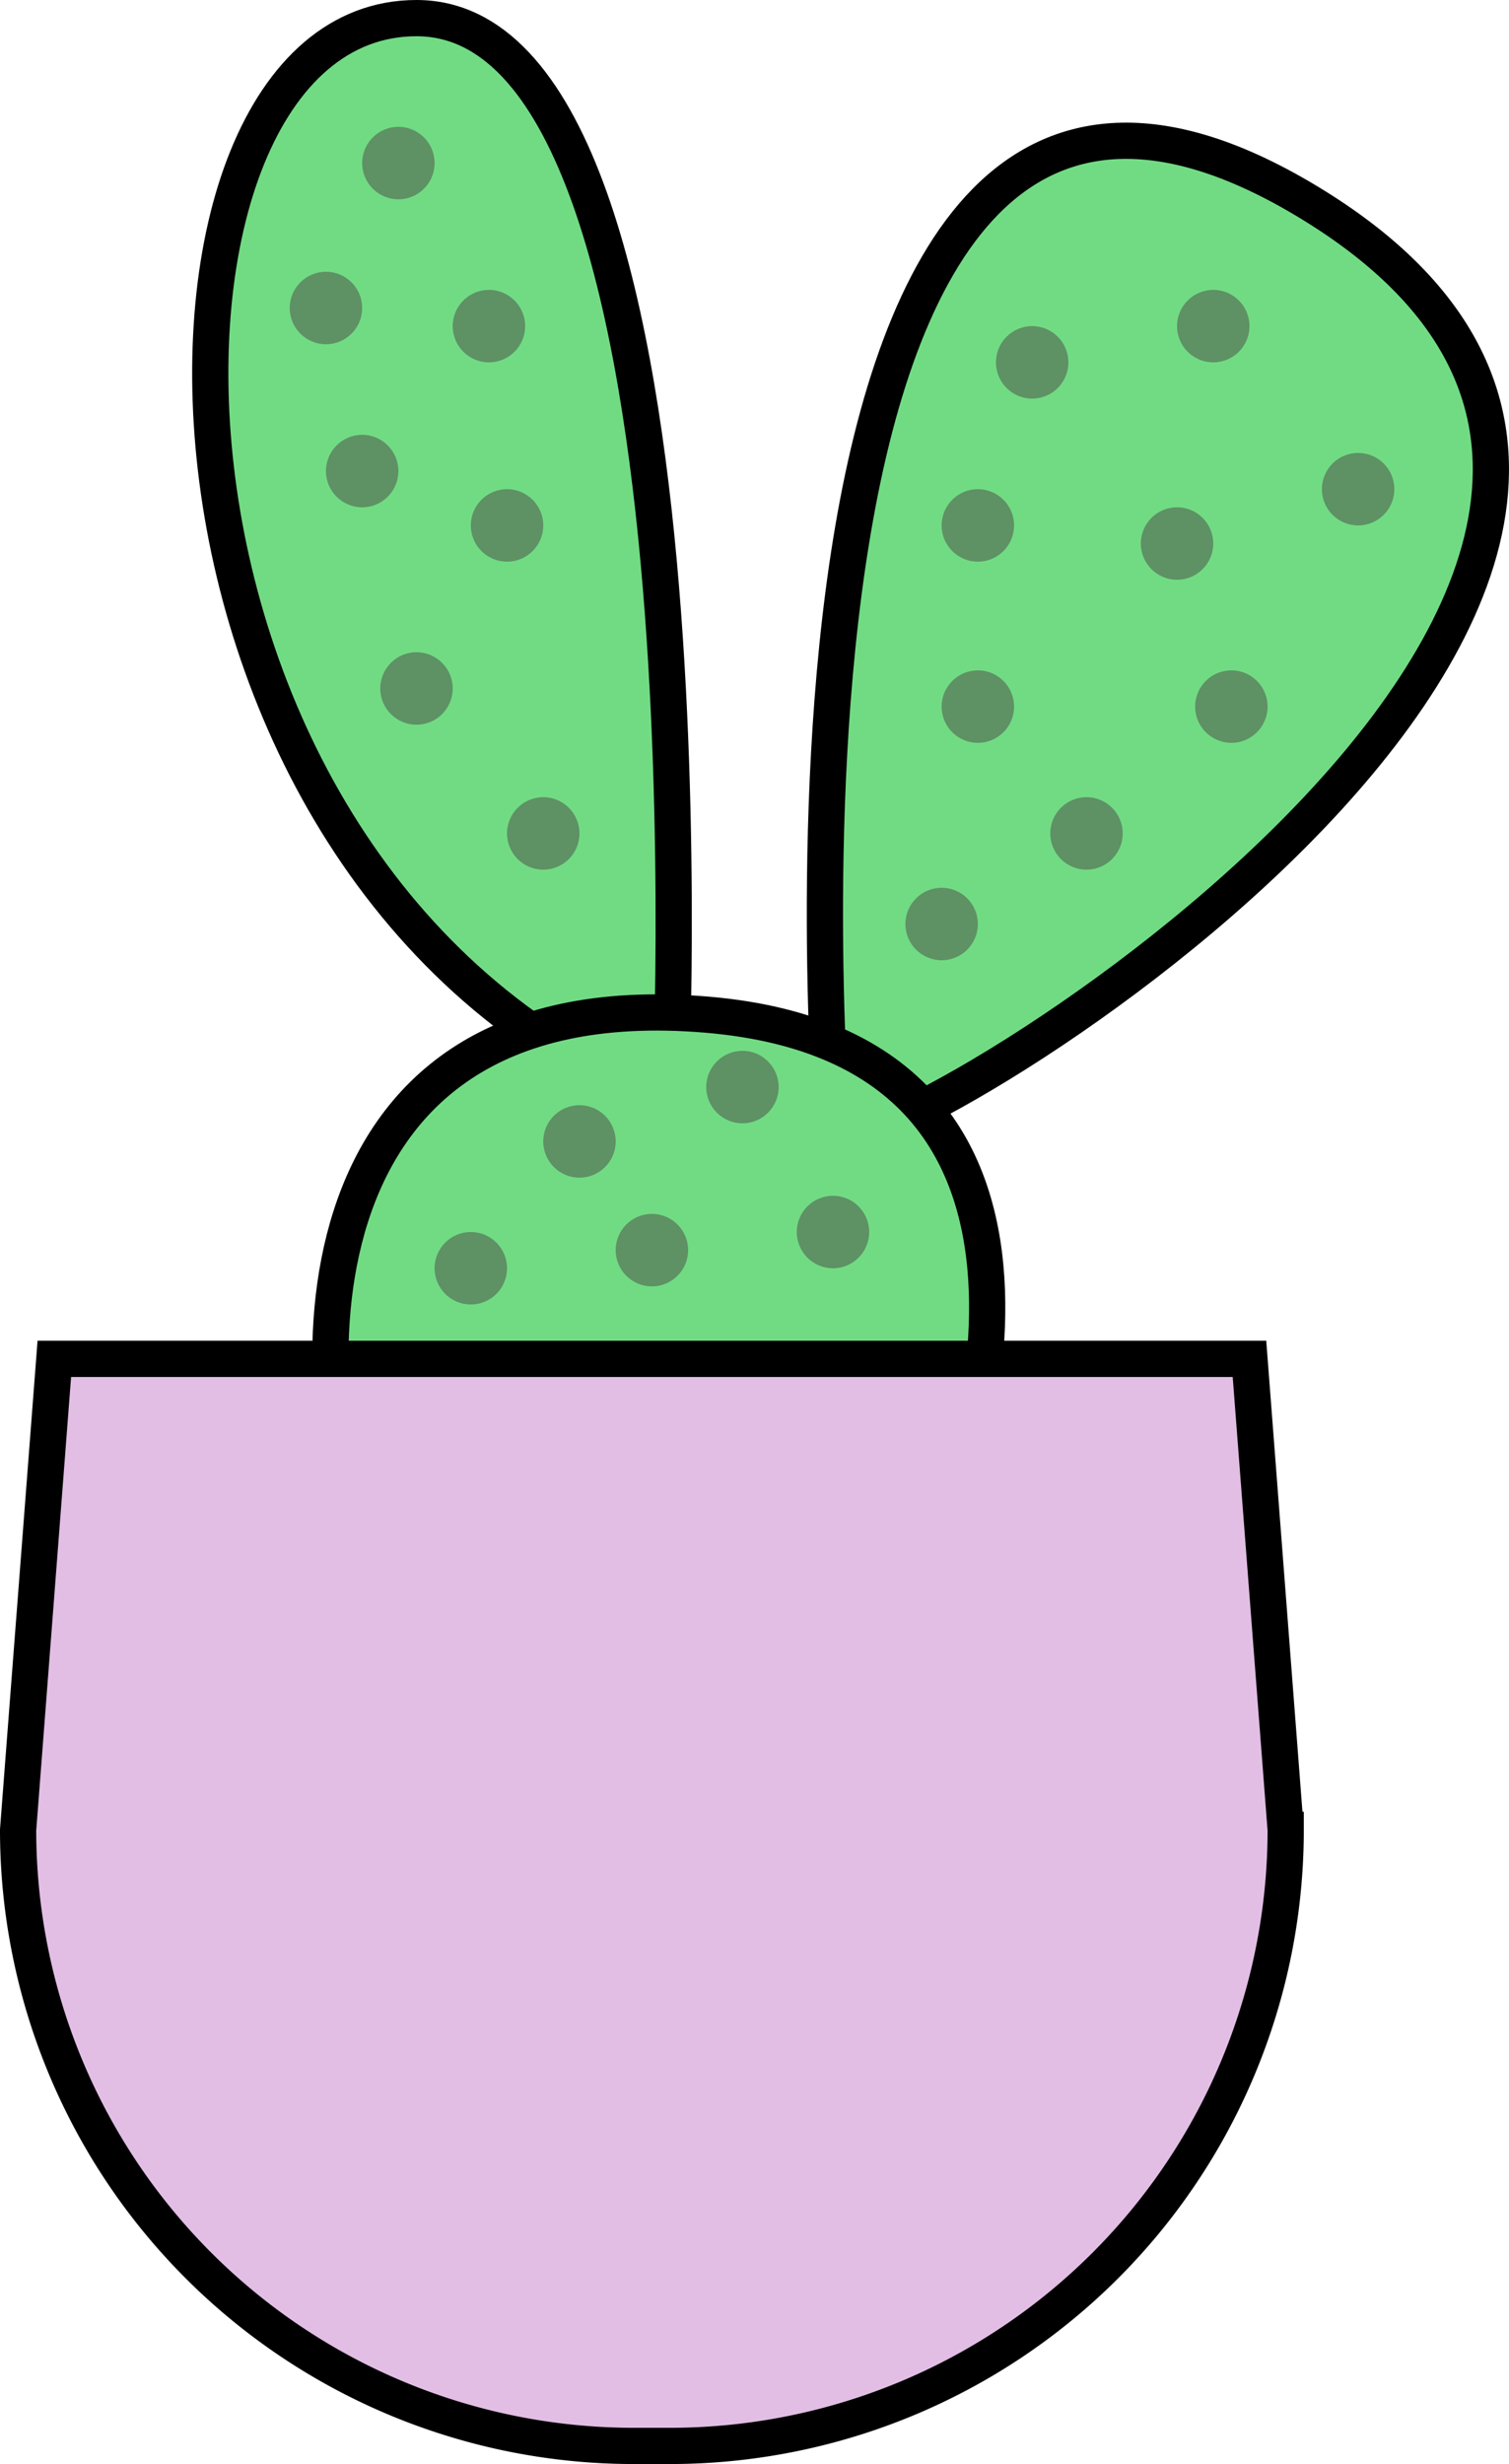<svg xmlns="http://www.w3.org/2000/svg" viewBox="0 0 83.332 136"><defs><style>.a{fill:#71db84;}.a,.b{stroke:#000;stroke-miterlimit:10;stroke-width:2px;}.b{fill:#e2bee5;}.c{fill:#5e9164;}</style></defs><title>bunny-ears</title><path class="a" d="M37,61S40,1,23,1,6,49,37,61Z"/><path class="a" d="M46,63S40-8,72,11,52,63,46,63Z"/><path class="a" d="M52,85S63,58,39,56,17,78,20,85Z"/><path class="b" d="M37,135H35A34,34,0,0,1,1,101L3,75H69l2,26A34,34,0,0,1,37,135Z"/><circle class="c" cx="18" cy="17" r="2"/><circle class="c" cx="22" cy="9" r="2"/><circle class="c" cx="27" cy="18" r="2"/><circle class="c" cx="20" cy="26" r="2"/><circle class="c" cx="28" cy="29" r="2"/><circle class="c" cx="23" cy="38" r="2"/><circle class="c" cx="30" cy="46" r="2"/><circle class="c" cx="52" cy="51" r="2"/><circle class="c" cx="54" cy="39" r="2"/><circle class="c" cx="60" cy="46" r="2"/><circle class="c" cx="65" cy="30" r="2"/><circle class="c" cx="57" cy="20" r="2"/><circle class="c" cx="68" cy="39" r="2"/><circle class="c" cx="54" cy="29" r="2"/><circle class="c" cx="67" cy="18" r="2"/><circle class="c" cx="75" cy="27" r="2"/><circle class="c" cx="32" cy="63" r="2"/><circle class="c" cx="26" cy="70" r="2"/><circle class="c" cx="46" cy="68" r="2"/><circle class="c" cx="36" cy="69" r="2"/><circle class="c" cx="41" cy="60" r="2"/></svg>